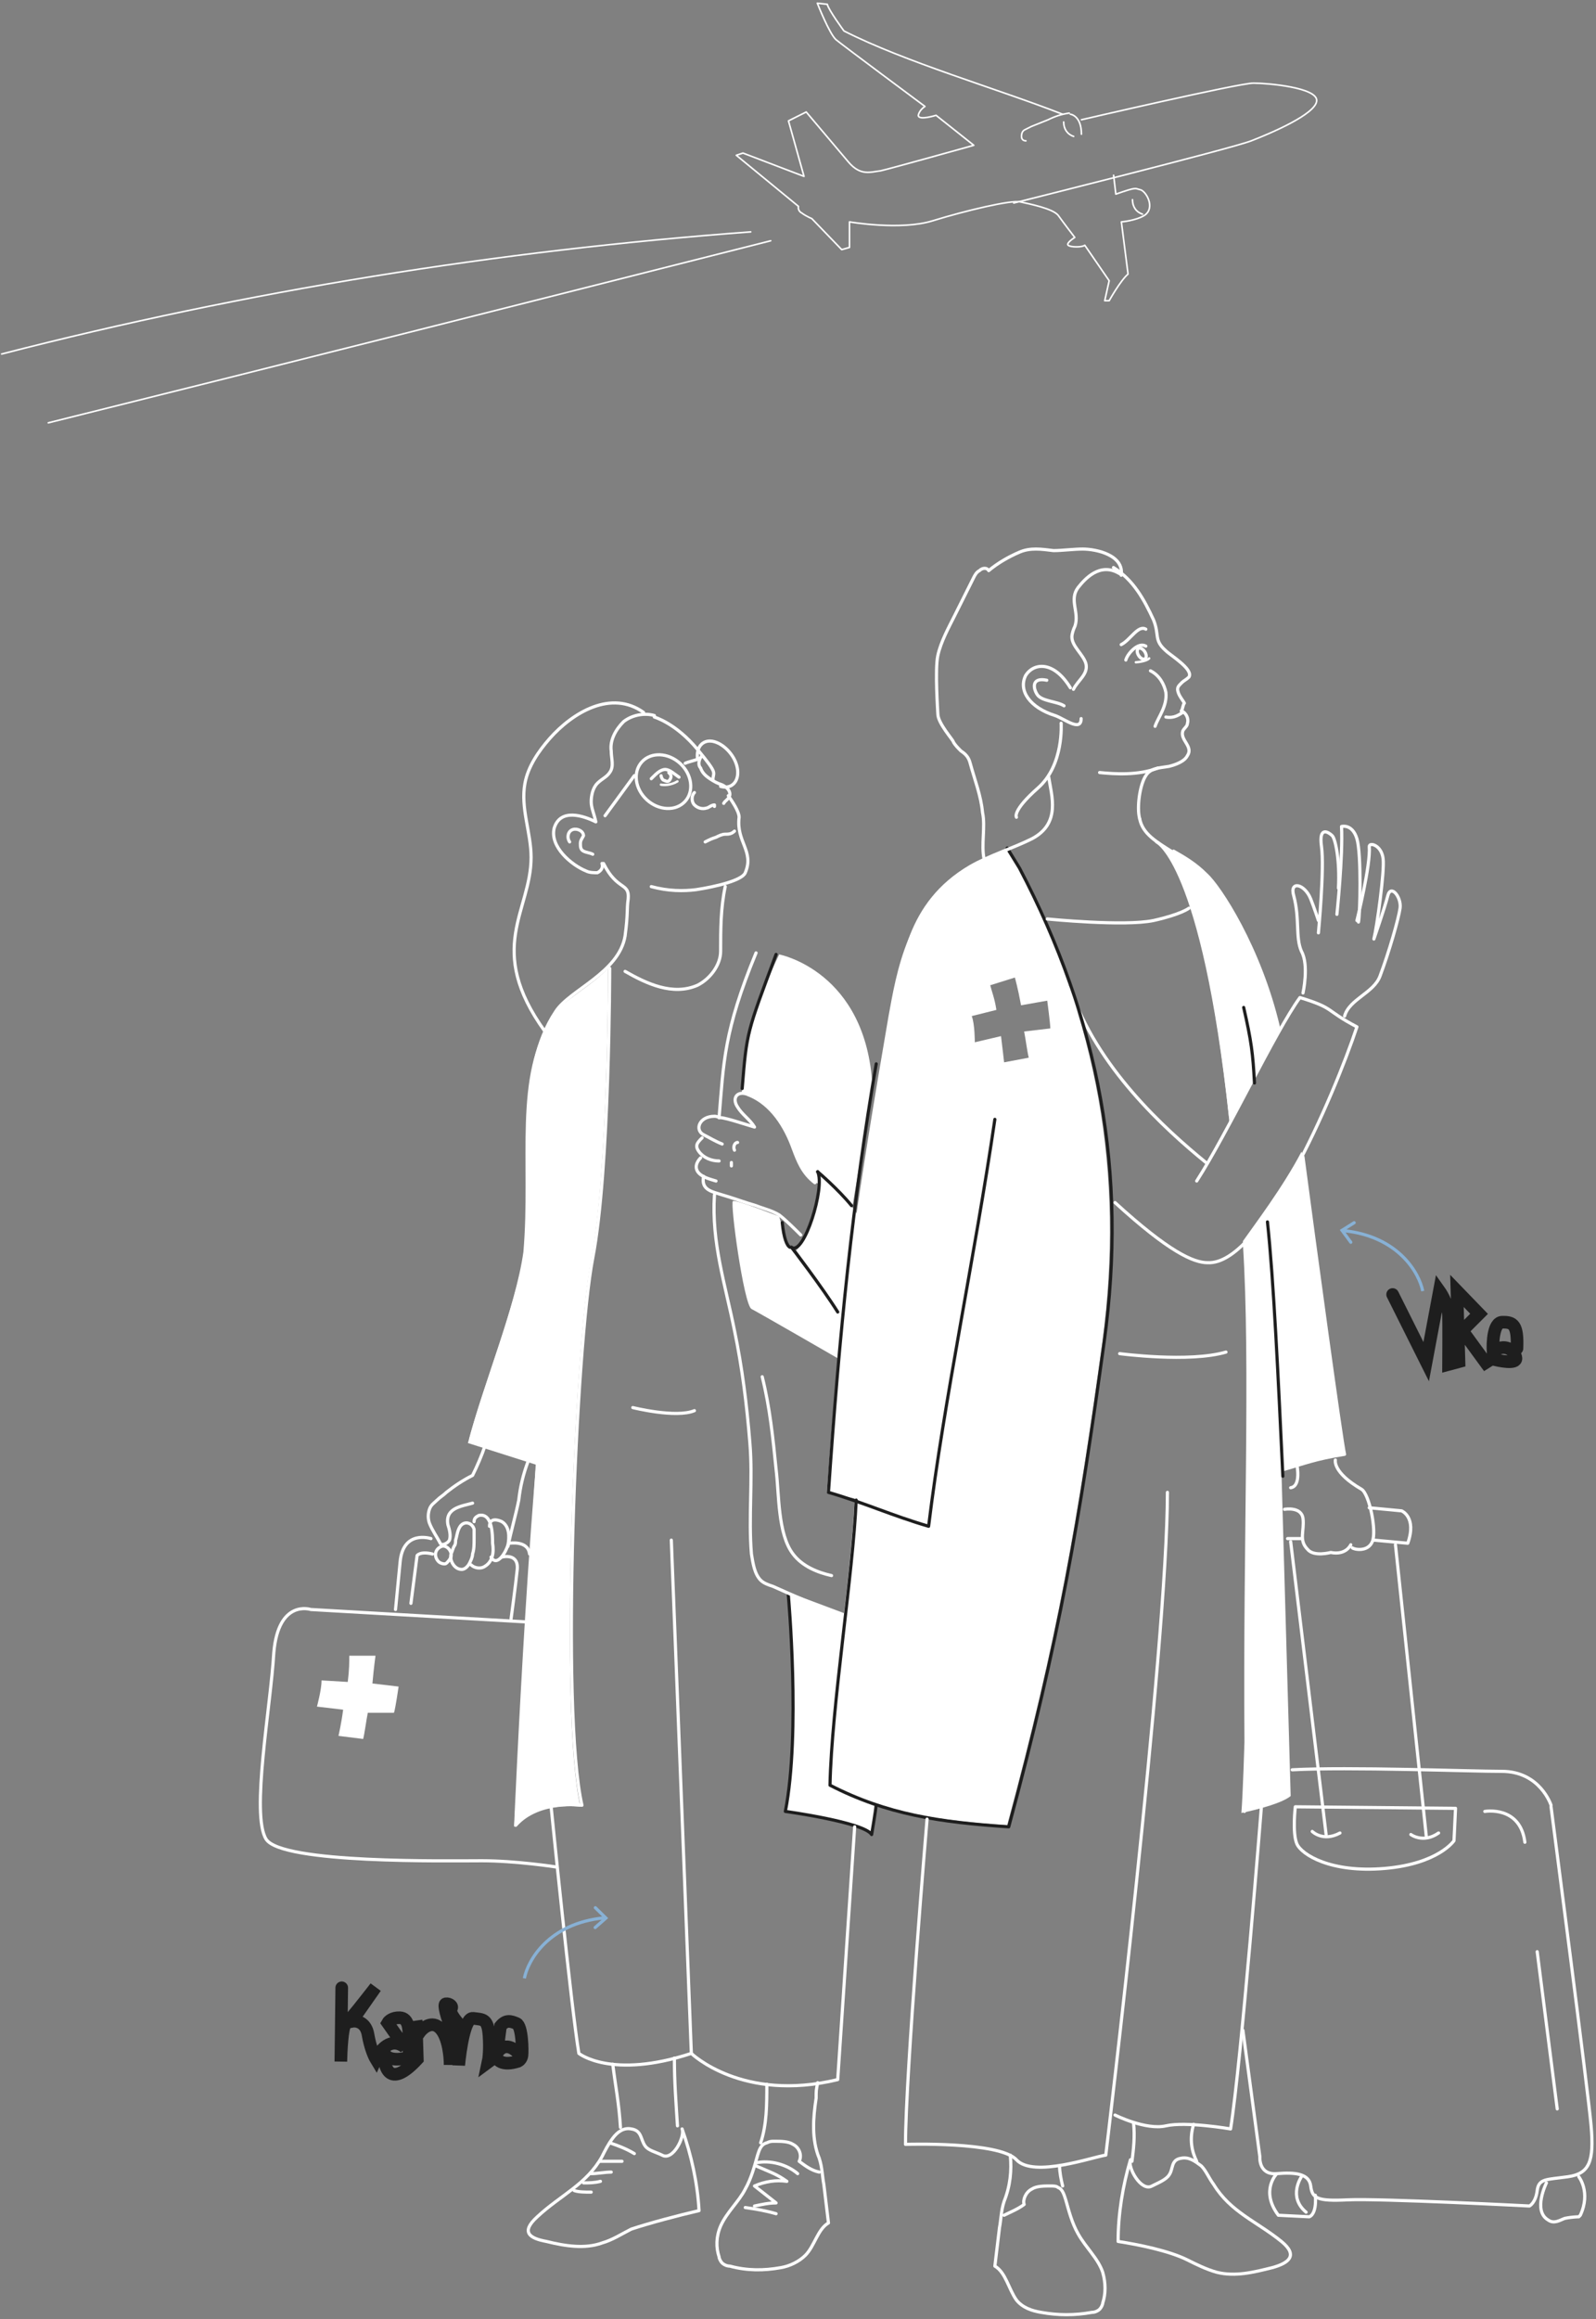 <svg width="506" height="735" viewBox="0 0 506 735" fill="none" xmlns="http://www.w3.org/2000/svg">
    <rect x="0" y="0" width="506" height="735" fill="#808080" stroke="none"/>
    <g id="[export] illustration_4">
        <g id="Vika and Karina Arrive">
            <g id="Group 381">
                <path id="Vector" d="M249.935 504.598C249.935 504.598 254.059 549.275 249.174 574.187C249.174 574.187 274.086 577.607 276.529 581.515L277.994 571.745C273.109 570.28 268.713 568.326 263.828 565.395C264.317 550.741 266.186 530.968 268.14 511.43L249.935 504.598Z" fill="white"/>
                <path id="Vector_2" d="M265.588 430.446L267.084 417L249.468 393.811L247.026 385.507C247.026 385.507 233.349 380.134 232.372 380.622C231.395 381.111 235.791 413.35 238.233 414.815C240.187 415.792 265.588 430.446 265.588 430.446Z" fill="white"/>
                <path id="Vector_3" d="M192.806 307.352C192.806 307.352 192.806 371.341 187.433 399.184C182.06 427.027 177.175 542.795 184.014 572.592C184.014 572.592 170.337 570.638 163.01 578.942L169.848 464.151L148.355 457.312C152.752 440.216 163.498 414.327 165.94 396.742C168.383 367.922 162.521 341.056 175.221 322.006C178.152 317.121 187.433 312.725 193.295 306.375L192.806 307.352Z" fill="white"/>
                <path id="Vector_4" d="M247.027 302.467C247.027 302.467 274.654 307.689 276.608 344.324L269.985 384.041L259.663 375.242C259.663 375.242 257.584 374.658 254.653 370.75C251.722 367.331 249.903 355.617 242.115 349.689C237.197 347.182 235.202 346.128 235.202 346.128C235.202 346.128 235.292 342.717 236.147 336.621C237.162 329.387 239.471 318.228 247.027 302.467Z" fill="white"/>
                <path id="Vector_5" d="M235.302 344.964C236.767 326.89 236.767 327.379 246.048 302.467" stroke="#1E1E1E" stroke-miterlimit="10" stroke-linecap="round" stroke-linejoin="round"/>
                <path id="Vector_6" d="M249.935 505.529C249.935 505.529 253.874 549.144 248.99 574.056C248.99 574.056 273.902 577.476 276.344 581.384C276.344 581.384 277.736 573.229 277.736 572.252" stroke="#1E1E1E" stroke-miterlimit="10" stroke-linecap="round" stroke-linejoin="round"/>
                <g id="Group">
                    <path id="Vector_7" d="M273.403 387.462C269.983 380.623 260.214 371.831 260.214 371.831C260.214 371.831 259.952 376.301 257.927 384.978C255.902 393.656 252.398 396.254 252.398 396.254C252.398 396.254 265.587 413.839 269.006 420.678L273.403 387.462Z" fill="white"/>
                </g>
                <g id="Group_2">
                    <path id="Vector_8" d="M426.296 460.733C425.807 456.825 416.527 392.347 413.107 366.458L412.619 364.992C406.757 376.227 397.476 388.439 394.057 393.324V394.301C396.499 432.401 394.057 488.576 394.545 552.077C394.545 552.077 394.057 568.685 393.568 574.547C393.568 574.547 405.78 572.104 409.199 569.173L406.269 466.106C413.596 463.664 417.503 462.198 426.296 460.733Z" fill="white"/>
                    <path id="Vector_9" d="M389.661 354.246L389.745 355.875L405.878 326.132L405.11 324.212C399.248 299.3 386.73 280.975 382.334 277.067C376.472 272.183 367.191 267.298 366.703 266.809C367.68 267.298 381.357 276.09 389.661 354.246Z" fill="white"/>
                </g>
                <path id="Vector_10" d="M322.738 275.113L319.319 268.763C315.411 270.717 311.015 272.182 307.595 274.136C287.568 285.859 284.149 308.817 281.706 322.006C272.914 373.296 266.075 414.816 262.167 472.944L270.96 474.898C269.983 498.344 263.144 540.353 262.656 565.265C280.729 574.546 297.337 576.988 319.319 578.453C335.438 518.86 341.788 481.248 349.604 424.585C356.442 371.83 348.138 323.471 322.738 275.113ZM326.157 335.195L318.342 336.66C318.342 336.66 317.853 332.264 317.365 328.356L309.061 330.31C309.061 330.31 309.061 324.448 308.084 322.006L315.899 320.052C315.411 316.633 314.434 314.191 313.945 312.237L321.761 309.794C321.761 309.794 322.738 313.214 323.715 318.587L332.019 317.121C332.019 317.121 332.996 324.448 332.996 325.914L324.692 326.891C325.18 329.333 325.669 333.241 326.157 335.195Z" fill="white"/>
                <path id="Vector_11" d="M226.511 378.668C225.534 393.811 229.93 407 232.861 421.654C235.303 433.377 236.769 445.101 237.746 457.312C238.723 469.036 237.257 480.759 238.234 492.482C238.723 495.413 239.211 498.832 241.165 500.786C242.142 501.763 243.607 502.252 245.073 502.74C250.446 505.183 261.681 510.067 267.054 512.021" stroke="white" stroke-miterlimit="10" stroke-linecap="round" stroke-linejoin="round"/>
                <path id="Vector_12" d="M239.698 301.979C229.44 326.891 229.44 336.66 227.975 354.245" stroke="white" stroke-miterlimit="10" stroke-linecap="round" stroke-linejoin="round"/>
                <path id="Vector_13" d="M241.653 436.308C244.096 446.078 245.073 455.847 246.05 465.616C247.026 473.432 246.538 486.132 251.423 492.482C254.354 496.39 259.238 498.344 263.635 499.321" stroke="white" stroke-miterlimit="10" stroke-linecap="round" stroke-linejoin="round"/>
                <g id="Group_3">
                    <path id="Vector_14" d="M149.82 476.363C146.401 477.34 141.027 477.828 142.004 483.202C142.493 484.667 142.981 486.621 142.493 488.086C142.004 489.063 140.05 490.04 139.562 489.063C138.585 487.109 137.12 485.155 136.143 482.713C135.654 481.248 135.654 479.782 136.143 478.317C136.631 476.851 137.608 476.363 138.585 475.386C139.562 474.409 140.539 473.921 141.516 472.944C143.958 470.99 146.889 469.036 149.82 467.571C151.285 464.64 152.751 461.22 153.728 458.29" stroke="white" stroke-miterlimit="10" stroke-linecap="round" stroke-linejoin="round"/>
                    <path id="Vector_15" d="M143.959 490.04C143.471 491.017 143.471 491.506 142.982 492.483C142.494 494.436 143.959 497.367 146.402 497.367C147.379 497.367 148.355 496.39 148.844 495.413C149.332 494.436 149.821 493.459 149.821 492.483C150.309 491.017 150.309 489.552 150.309 487.598C150.309 486.621 150.309 485.644 150.309 484.667C149.821 482.713 147.379 481.736 145.913 483.69C144.936 485.155 144.936 486.621 144.448 488.086C144.448 488.575 144.448 489.552 143.959 490.04Z" stroke="white" stroke-miterlimit="10" stroke-linecap="round" stroke-linejoin="round"/>
                    <path id="Vector_16" d="M149.331 495.901C150.308 496.878 152.261 497.367 153.727 496.39C156.169 494.924 156.658 491.994 156.169 489.063C156.169 486.62 156.169 479.293 151.773 480.27C150.796 480.759 150.308 481.247 150.308 482.224" stroke="white" stroke-miterlimit="10" stroke-linecap="round" stroke-linejoin="round"/>
                    <path id="Vector_17" d="M155.681 493.46C157.635 496.879 160.566 491.506 161.055 489.552C161.543 487.11 161.543 483.69 159.101 482.225C158.124 481.737 155.193 480.76 155.193 483.69" stroke="white" stroke-miterlimit="10" stroke-linecap="round" stroke-linejoin="round"/>
                    <path id="Vector_18" d="M161.054 490.04C162.031 485.156 163.496 480.271 164.473 475.386C164.961 470.99 165.938 467.082 167.404 463.174" stroke="white" stroke-miterlimit="10" stroke-linecap="round" stroke-linejoin="round"/>
                    <path id="Vector_19" d="M139.073 494.924C139.562 495.413 141.027 495.901 141.516 495.413C142.004 494.924 142.493 494.436 142.981 493.459C143.47 491.505 141.516 489.551 140.05 490.04C137.608 491.017 137.608 493.459 139.073 494.924Z" stroke="white" stroke-miterlimit="10" stroke-linecap="round" stroke-linejoin="round"/>
                </g>
                <path id="Vector_20" d="M355.467 182.304C356.444 175.953 347.652 174 343.255 174C340.324 174 336.905 174.488 333.974 174.488C330.067 174 326.647 173.511 323.228 174.976C319.809 176.442 316.389 178.396 313.459 180.838C312.97 179.861 311.505 179.861 310.528 180.838C309.551 181.327 309.062 182.304 308.574 183.28C306.62 187.188 304.666 191.096 302.712 195.004C300.758 198.912 298.316 203.308 297.339 207.704C296.362 212.1 297.339 225.777 297.339 226.266C297.339 229.197 302.224 234.57 302.224 235.058C302.712 236.035 303.689 237.012 304.666 237.989C306.131 238.966 307.108 239.943 307.597 241.897C309.062 247.27 311.016 252.155 311.505 257.528C312.482 261.924 311.016 267.786 311.993 272.182" stroke="white" stroke-miterlimit="10" stroke-linecap="round" stroke-linejoin="round"/>
                <path id="Vector_21" d="M361.328 259.482C360.351 256.063 361.328 248.736 363.282 245.805C364.747 243.362 367.678 243.362 370.609 242.874C372.563 242.385 375.494 241.408 376.471 239.455C378.424 236.524 374.028 234.57 375.005 231.639C375.494 230.662 376.471 230.174 376.471 229.197C376.959 227.731 375.982 225.777 374.517 225.289C375.005 224.8 375.005 223.335 375.494 222.847C375.005 221.87 374.028 220.893 373.54 219.427C373.051 217.962 373.54 217.473 374.517 216.496C375.494 215.519 375.982 215.519 376.959 214.543C378.424 212.1 371.097 207.704 369.632 206.239C365.724 202.819 367.678 201.354 365.724 196.469C362.793 190.119 359.374 183.769 353.024 179.861" stroke="white" stroke-miterlimit="10" stroke-linecap="round" stroke-linejoin="round"/>
                <path id="Vector_22" d="M355.466 204.285C358.397 202.82 360.839 197.935 363.282 199.4" stroke="white" stroke-miterlimit="10" stroke-linecap="round" stroke-linejoin="round"/>
                <path id="Vector_23" d="M339.346 217.961C333.973 209.168 327.623 210.145 325.18 214.053C322.738 218.938 326.646 224.311 334.461 226.753C337.392 227.73 342.765 232.127 342.765 227.73" stroke="white" stroke-miterlimit="10" stroke-linecap="round" stroke-linejoin="round"/>
                <path id="Vector_24" d="M331.871 215.574C327.077 214.56 327.453 218.03 328.865 220.149C330.278 222.267 335.221 222.267 337.34 223.68" stroke="white" stroke-miterlimit="10" stroke-linecap="round" stroke-linejoin="round"/>
                <path id="Vector_25" d="M364.747 212.588C367.677 214.054 369.143 216.985 369.631 219.427C370.12 223.823 367.189 227.243 366.212 230.173" stroke="white" stroke-miterlimit="10" stroke-linecap="round" stroke-linejoin="round"/>
                <path id="Vector_26" d="M356.933 209.169C357.422 207.215 360.841 203.308 363.283 204.773" stroke="white" stroke-miterlimit="10" stroke-linecap="round" stroke-linejoin="round"/>
                <path id="Vector_27" d="M369.631 227.242C372.562 227.731 374.028 226.265 375.005 225.777" stroke="white" stroke-miterlimit="10" stroke-linecap="round" stroke-linejoin="round"/>
                <path id="Vector_28" d="M354.979 181.815C348.629 177.907 343.744 183.769 341.79 186.211C338.859 190.119 342.279 194.027 340.813 198.423C340.325 199.4 339.836 200.866 339.836 201.842C339.836 204.773 343.256 207.216 344.233 210.146C345.21 213.566 341.79 215.52 340.325 218.45" stroke="white" stroke-miterlimit="10" stroke-linecap="round" stroke-linejoin="round"/>
                <path id="Vector_29" d="M363.028 208.796C363.562 208.454 363.522 207.44 362.94 206.532C362.358 205.623 361.453 205.164 360.919 205.506C360.385 205.848 360.425 206.862 361.007 207.771C361.589 208.679 362.494 209.138 363.028 208.796Z" stroke="white" stroke-miterlimit="10" stroke-linecap="round" stroke-linejoin="round"/>
                <path id="Vector_30" d="M348.628 244.828C353.513 245.316 360.84 245.805 367.19 243.362" stroke="white" stroke-miterlimit="10" stroke-linecap="round" stroke-linejoin="round"/>
                <path id="Vector_31" d="M339.348 313.214C347.652 338.126 369.144 357.665 382.333 368.411" stroke="white" stroke-miterlimit="10" stroke-linecap="round" stroke-linejoin="round"/>
                <path id="Vector_32" d="M230.906 252.155C231.883 253.62 234.326 257.04 234.326 258.994C233.349 266.809 239.21 269.74 236.28 276.579C235.303 279.021 226.999 280.975 220.649 281.952C216.741 282.44 211.856 282.44 206.483 280.975" stroke="white" stroke-miterlimit="10" stroke-linecap="round" stroke-linejoin="round"/>
                <path id="Vector_33" d="M207.46 227.243C207.46 227.243 214.299 229.197 221.138 237.501C227.976 245.805 226.022 244.339 226.022 247.27" stroke="white" stroke-miterlimit="10" stroke-linecap="round" stroke-linejoin="round"/>
                <path id="Vector_34" d="M212.044 244.863C212.533 245.351 213.021 245.84 212.533 246.817C212.044 247.794 211.555 247.794 210.578 247.306C210.09 247.306 209.601 246.329 209.601 245.84" stroke="white" stroke-miterlimit="10" stroke-linecap="round" stroke-linejoin="round"/>
                <path id="Vector_35" d="M215.275 246.292C213.81 245.315 212.345 243.85 210.879 243.85C209.414 243.85 207.948 245.315 206.971 246.292L206.483 246.781" stroke="white" stroke-miterlimit="10" stroke-linecap="round" stroke-linejoin="round"/>
                <path id="Vector_36" d="M222.604 239.454C221.627 240.431 221.139 242.385 222.116 243.362C222.604 244.828 223.581 245.804 225.046 246.781C226.512 247.758 227.489 248.247 228.954 248.735C229.931 249.224 231.396 250.201 231.396 251.666C231.396 253.132 229.931 253.62 229.443 254.597" stroke="white" stroke-miterlimit="10" stroke-linecap="round" stroke-linejoin="round"/>
                <path id="Vector_37" d="M207.459 226.754C204.04 225.777 200.132 226.754 197.69 228.708C195.247 231.15 193.293 234.57 193.782 237.989C193.782 240.431 194.759 242.874 193.293 244.828C192.316 246.293 190.851 246.781 189.386 248.247C187.92 249.712 187.432 252.155 187.432 254.108C187.432 256.062 188.409 258.016 188.897 260.459C184.989 258.505 177.662 256.062 175.708 262.413C174.243 268.274 181.082 274.136 185.966 276.09C186.943 276.578 188.409 276.578 189.386 276.578C190.363 276.09 191.34 275.113 190.851 273.647" stroke="white" stroke-miterlimit="10" stroke-linecap="round" stroke-linejoin="round"/>
                <path id="Vector_38" d="M226.509 255.573V255.085C225.532 255.085 224.555 256.062 224.067 256.062C222.601 256.55 221.136 256.062 220.159 255.085C219.182 254.108 219.182 252.154 220.159 251.177" stroke="white" stroke-miterlimit="10" stroke-linecap="round" stroke-linejoin="round"/>
                <path id="Vector_39" d="M191.342 273.647C195.738 282.44 199.646 279.509 199.157 284.882C198.669 288.301 199.157 289.278 198.18 296.605C196.226 308.329 180.595 313.702 176.199 320.54C163.499 339.591 169.36 366.457 166.918 395.277C164.476 412.862 153.729 438.751 149.333 455.847L170.826 462.686" stroke="white" stroke-miterlimit="10" stroke-linecap="round" stroke-linejoin="round"/>
                <path id="Vector_40" d="M229.931 280.974C228.465 287.813 228.465 294.652 228.465 301.49C228.465 305.886 225.046 310.283 221.138 312.237C213.323 315.656 205.019 311.748 198.18 307.84" stroke="white" stroke-miterlimit="10" stroke-linecap="round" stroke-linejoin="round"/>
                <path id="Vector_41" d="M223.579 266.808C225.533 265.831 225.533 265.831 226.998 265.343C227.975 264.854 228.952 264.366 229.929 264.366C230.906 264.366 231.883 264.366 232.86 263.389" stroke="white" stroke-miterlimit="10" stroke-linecap="round" stroke-linejoin="round"/>
                <path id="Vector_42" d="M217.195 253.976C220.11 250.793 219.409 245.406 215.628 241.945C211.848 238.484 206.421 238.258 203.506 241.442C200.591 244.625 201.293 250.012 205.073 253.473C208.853 256.934 214.28 257.16 217.195 253.976Z" stroke="white" stroke-miterlimit="10" stroke-linecap="round" stroke-linejoin="round"/>
                <path id="Vector_43" d="M221.137 240.431C220.649 236.524 223.091 234.081 226.511 235.058C229.93 236.035 233.349 239.943 233.838 243.851C234.326 247.758 231.884 250.201 228.465 249.224" stroke="white" stroke-miterlimit="10" stroke-linecap="round" stroke-linejoin="round"/>
                <path id="Vector_44" d="M180.595 266.808C179.618 265.343 180.107 263.389 181.572 262.901C183.038 262.412 184.991 263.389 184.991 264.854C184.503 265.831 184.014 266.32 184.014 267.297C184.014 268.274 184.014 269.251 184.991 269.739C185.968 270.228 186.945 270.228 187.922 270.716" stroke="white" stroke-miterlimit="10" stroke-linecap="round" stroke-linejoin="round"/>
                <path id="Vector_45" d="M217.23 241.897C218.207 241.408 220.65 240.92 221.627 240.431" stroke="white" stroke-miterlimit="10" stroke-linecap="round" stroke-linejoin="round"/>
                <path id="Vector_46" d="M204.041 225.777C193.783 218.449 181.571 225.777 174.244 234.081C170.824 237.988 167.405 242.873 166.428 248.246C164.963 256.062 168.382 263.877 168.382 271.693C168.382 288.789 153.728 300.513 172.778 326.89" stroke="white" stroke-miterlimit="10" stroke-linecap="round" stroke-linejoin="round"/>
                <path id="Vector_47" d="M233.838 362.061C232.861 362.061 232.372 363.527 232.861 364.504" stroke="white" stroke-miterlimit="10" stroke-linecap="round" stroke-linejoin="round"/>
                <path id="Vector_48" d="M231.884 368.41C231.884 368.899 231.884 369.387 231.884 369.387C231.884 369.876 231.884 368.41 231.884 368.41Z" stroke="white" stroke-miterlimit="10" stroke-linecap="round" stroke-linejoin="round"/>
                <path id="Vector_49" d="M250.445 395.277C249.468 394.788 248.491 392.346 248.003 387.461" stroke="#1E1E1E" stroke-miterlimit="10" stroke-linecap="round" stroke-linejoin="round"/>
                <path id="Vector_50" d="M378.425 673.217C376.96 678.102 377.937 682.01 379.402 684.94" stroke="white" stroke-miterlimit="10" stroke-linecap="round" stroke-linejoin="round"/>
                <path id="Vector_51" d="M359.375 672.728C359.864 677.124 359.375 681.032 358.887 684.94" stroke="white" stroke-miterlimit="10" stroke-linecap="round" stroke-linejoin="round"/>
                <path id="Vector_52" d="M354.491 710.341C354.491 701.548 355.956 692.756 358.398 684.452C357.422 686.894 361.818 694.71 365.237 692.756C367.191 691.779 369.633 690.802 370.61 689.337C372.076 687.383 371.099 684.452 374.518 683.963C376.96 683.475 378.914 684.94 380.868 686.406C382.334 687.871 383.311 690.314 384.776 692.267C390.149 701.06 398.453 703.991 406.269 710.341C411.642 714.737 408.711 717.179 403.338 718.645C397.476 720.11 391.615 721.576 385.753 720.11C382.334 719.133 379.403 717.668 376.472 716.203C370.61 713.272 360.841 711.318 354.491 710.341Z" stroke="white" stroke-miterlimit="10" stroke-linecap="round" stroke-linejoin="round"/>
                <path id="Vector_53" d="M335.928 686.406C335.928 688.359 336.416 690.802 336.905 692.756" stroke="white" stroke-miterlimit="10" stroke-linecap="round" stroke-linejoin="round"/>
                <path id="Vector_54" d="M320.298 682.986C320.787 687.871 320.298 692.756 318.344 697.64C317.367 700.571 317.367 703.502 316.879 705.945C316.391 709.852 315.902 714.249 315.414 718.156C318.833 720.11 319.81 725.483 322.252 728.903C324.206 731.345 327.137 732.322 330.068 732.81C335.441 733.787 340.814 733.787 346.187 732.81C347.164 732.81 348.141 732.322 348.63 731.833C349.118 731.345 349.607 730.368 349.607 729.88C350.584 726.949 350.584 723.529 349.607 720.11C348.141 715.714 344.233 712.295 341.791 707.898C339.837 704.479 338.86 700.571 337.883 697.152C337.395 695.687 336.906 693.733 335.441 693.244C334.952 692.756 333.975 692.756 332.999 692.756C331.045 692.756 328.602 692.756 327.137 693.733C325.183 694.71 324.206 697.152 324.695 698.617C322.741 700.083 320.298 701.06 318.344 702.037" stroke="white" stroke-miterlimit="10" stroke-linecap="round" stroke-linejoin="round"/>
                <path id="Vector_55" d="M194.271 654.166C195.248 661.982 196.225 666.378 196.713 674.193" stroke="white" stroke-miterlimit="10" stroke-linecap="round" stroke-linejoin="round"/>
                <path id="Vector_56" d="M213.81 652.212C213.81 660.028 214.298 665.89 214.787 673.705" stroke="white" stroke-miterlimit="10" stroke-linecap="round" stroke-linejoin="round"/>
                <path id="Vector_57" d="M221.626 700.571C221.138 691.778 219.184 682.986 216.253 674.682C217.23 677.124 213.322 684.94 209.903 682.986C207.949 682.009 205.507 681.52 204.53 680.055C203.064 678.101 203.553 675.17 200.133 674.682C197.691 674.193 195.737 675.659 194.272 677.613C192.806 679.567 191.829 681.52 190.852 683.474C185.968 692.267 177.664 695.686 170.337 702.525C164.963 707.409 167.894 709.363 173.267 710.34C179.129 711.806 185.479 712.783 190.852 710.829C194.272 709.852 197.203 707.898 200.133 706.432C205.995 704.479 215.276 702.036 221.626 700.571Z" stroke="white" stroke-miterlimit="10" stroke-linecap="round" stroke-linejoin="round"/>
                <path id="Vector_58" d="M182.059 694.222C183.524 694.71 185.478 694.71 187.432 694.71" stroke="white" stroke-miterlimit="10" stroke-linecap="round" stroke-linejoin="round"/>
                <path id="Vector_59" d="M184.991 691.779C186.945 691.779 188.41 691.779 190.364 691.29" stroke="white" stroke-miterlimit="10" stroke-linecap="round" stroke-linejoin="round"/>
                <path id="Vector_60" d="M187.433 688.848C189.387 688.848 191.829 688.359 193.783 688.359" stroke="white" stroke-miterlimit="10" stroke-linecap="round" stroke-linejoin="round"/>
                <path id="Vector_61" d="M190.364 684.94C192.806 684.94 194.76 684.94 197.202 684.94" stroke="white" stroke-miterlimit="10" stroke-linecap="round" stroke-linejoin="round"/>
                <path id="Vector_62" d="M193.295 679.079C196.226 680.056 198.668 681.032 201.11 682.498" stroke="white" stroke-miterlimit="10" stroke-linecap="round" stroke-linejoin="round"/>
                <path id="Vector_63" d="M243.118 660.516C243.118 666.866 243.118 673.217 241.165 679.078" stroke="white" stroke-miterlimit="10" stroke-linecap="round" stroke-linejoin="round"/>
                <path id="Vector_64" d="M259.238 660.029C258.75 662.471 258.75 662.471 258.75 664.913C257.773 671.263 257.285 678.102 259.727 683.964C260.704 686.895 260.704 689.825 261.192 692.268C261.681 696.175 262.169 700.572 262.658 704.479C259.238 706.433 258.261 711.807 255.331 714.737C253.377 716.691 250.446 718.157 247.515 718.645C242.142 719.622 236.769 719.622 231.396 718.157C230.419 718.157 229.442 717.668 228.953 717.18C228.465 716.691 227.976 715.714 227.976 715.226C226.999 712.295 226.999 708.876 228.465 705.456C230.419 701.06 234.326 697.641 236.28 693.733C238.234 690.314 239.211 686.406 240.188 682.987C240.677 681.521 241.165 679.567 243.119 679.079C244.096 678.591 244.584 678.59 245.561 678.59C247.515 678.59 249.957 678.59 251.423 679.567C253.377 680.544 254.354 682.987 253.377 684.941C255.331 686.406 257.285 687.871 259.727 688.36" stroke="white" stroke-miterlimit="10" stroke-linecap="round" stroke-linejoin="round"/>
                <path id="Vector_65" d="M239.7 685.428C244.096 684.451 249.47 685.917 252.889 688.848" stroke="white" stroke-miterlimit="10" stroke-linecap="round" stroke-linejoin="round"/>
                <path id="Vector_66" d="M236.28 699.594C239.7 700.082 242.63 700.571 246.05 701.548" stroke="white" stroke-miterlimit="10" stroke-linecap="round" stroke-linejoin="round"/>
                <path id="Vector_67" d="M239.211 699.106C241.654 698.617 243.608 698.129 246.05 698.129C243.608 696.175 241.654 694.709 239.211 692.756C242.631 691.29 246.05 690.802 249.469 691.29C246.05 688.848 244.096 688.359 239.7 686.406" stroke="white" stroke-miterlimit="10" stroke-linecap="round" stroke-linejoin="round"/>
                <path id="Vector_68" d="M336.417 229.196C336.417 229.196 337.394 242.385 329.09 249.712C320.786 257.039 322.251 258.993 322.251 258.993" stroke="white" stroke-miterlimit="10" stroke-linecap="round" stroke-linejoin="round"/>
                <path id="Vector_69" d="M271.45 475.386C270.473 498.833 263.634 540.841 263.146 565.753C281.219 575.034 297.827 577.477 319.809 578.942C335.928 519.348 342.278 481.736 350.094 425.073C357.421 371.83 348.628 323.471 323.228 275.113L319.32 268.763" stroke="#1E1E1E" stroke-miterlimit="10" stroke-linecap="round" stroke-linejoin="round"/>
                <path id="Vector_70" d="M372.074 269.74C375.493 271.693 378.912 273.647 382.332 277.067C386.728 280.974 399.428 300.513 405.29 325.425" stroke="white" stroke-miterlimit="10" stroke-linecap="round" stroke-linejoin="round"/>
                <path id="Vector_71" d="M361.329 259.482C362.306 264.367 366.702 266.809 372.075 270.228" stroke="white" stroke-miterlimit="10" stroke-linecap="round" stroke-linejoin="round"/>
                <path id="Vector_72" d="M279.753 341.056C281.218 333.729 282.195 326.89 283.661 319.563C286.103 305.886 287.568 286.347 307.596 274.624C313.457 271.204 321.273 268.762 327.135 265.831C336.416 260.947 333.407 252.317 332.43 245.967" stroke="white" stroke-miterlimit="10" stroke-linecap="round" stroke-linejoin="round"/>
                <path id="Vector_73" d="M315.412 354.733C309.062 398.207 299.293 443.635 294.408 483.69C282.685 480.271 274.381 476.363 262.657 472.943C266.077 422.631 270.473 379.645 277.8 337.148" stroke="#1E1E1E" stroke-miterlimit="10" stroke-linecap="round" stroke-linejoin="round"/>
                <path id="Vector_74" d="M366.703 266.809C366.703 266.809 381.357 273.159 390.15 354.246" stroke="white" stroke-miterlimit="10" stroke-linecap="round" stroke-linejoin="round"/>
                <path id="Vector_75" d="M332.021 291.232C332.021 291.232 356.444 293.674 365.725 291.72C374.518 289.766 376.96 287.812 376.96 287.812" stroke="white" stroke-miterlimit="10" stroke-linecap="round" stroke-linejoin="round"/>
                <path id="Vector_76" d="M293.919 576.5C293.919 576.5 287.081 657.586 287.081 679.567C287.081 679.567 316.877 678.59 322.25 684.452C327.624 690.314 346.674 683.475 350.582 682.986C350.582 682.986 370.121 521.302 370.121 472.944" stroke="white" stroke-miterlimit="10" stroke-linecap="round" stroke-linejoin="round"/>
                <path id="Vector_77" d="M399.918 572.591C399.918 572.591 393.568 653.189 390.149 674.682C390.149 674.682 375.983 672.239 369.633 673.705C363.283 675.17 353.514 670.286 353.514 670.286" stroke="white" stroke-miterlimit="10" stroke-linecap="round" stroke-linejoin="round"/>
                <path id="Vector_78" d="M124.909 542.794C125.398 541.329 126.375 534.49 126.375 534.49L118.071 533.513C118.559 528.14 119.048 524.721 119.048 524.721H110.744C110.744 526.675 110.744 529.117 110.255 533.025L101.951 532.537C101.951 535.467 100.486 540.841 100.486 540.841L108.79 541.817C108.301 545.725 107.324 550.121 107.324 550.121L115.14 551.098C115.628 549.144 116.117 545.237 116.605 542.794H124.909Z" fill="white"/>
                <path id="Vector_79" d="M461.466 573.08L460.977 583.338C460.977 583.338 456.093 590.665 438.996 592.13C421.9 593.596 412.619 587.734 411.153 584.315C409.688 580.895 410.665 572.591 410.665 572.591L461.466 573.08Z" stroke="white" stroke-miterlimit="10" stroke-linecap="round" stroke-linejoin="round"/>
                <path id="Vector_80" d="M412.619 487.598H408.223" stroke="white" stroke-miterlimit="10" stroke-linecap="round" stroke-linejoin="round"/>
                <path id="Vector_81" d="M434.111 477.828L444.369 478.805C444.369 478.805 449.253 480.759 446.323 489.063L435.576 488.086" stroke="white" stroke-miterlimit="10" stroke-linecap="round" stroke-linejoin="round"/>
                <path id="Vector_82" d="M394.055 643.42C397.474 668.82 399.428 683.474 399.428 683.474C399.428 683.474 398.939 689.336 404.801 688.847C410.663 688.359 415.059 688.847 415.547 692.755C416.036 696.663 417.501 697.64 427.271 697.151C437.529 696.663 484.91 699.105 484.91 699.105C484.91 699.105 486.864 698.128 487.353 694.221C487.841 690.313 490.284 690.801 497.122 689.824C503.961 688.847 505.426 684.94 504.449 673.705C503.472 662.47 492.237 576.499 491.749 572.591" stroke="white" stroke-miterlimit="10" stroke-linecap="round" stroke-linejoin="round"/>
                <path id="Vector_83" d="M470.747 574.057C470.747 574.057 481.981 572.103 483.447 583.827" stroke="white" stroke-miterlimit="10" stroke-linecap="round" stroke-linejoin="round"/>
                <path id="Vector_84" d="M491.75 572.103C491.75 572.103 488.331 561.357 476.119 561.357C465.861 561.357 427.76 559.891 409.687 560.868" stroke="white" stroke-miterlimit="10" stroke-linecap="round" stroke-linejoin="round"/>
                <path id="Vector_85" d="M452.186 581.872L442.417 489.551" stroke="white" stroke-miterlimit="10" stroke-linecap="round" stroke-linejoin="round"/>
                <path id="Vector_86" d="M420.434 581.384L409.199 488.575" stroke="white" stroke-miterlimit="10" stroke-linecap="round" stroke-linejoin="round"/>
                <path id="Vector_87" d="M487.354 618.509L493.704 668.333" stroke="white" stroke-miterlimit="10" stroke-linecap="round" stroke-linejoin="round"/>
                <path id="Vector_88" d="M423.365 462.685C423.365 462.685 422.388 466.593 431.669 471.966C434.111 473.432 436.553 485.155 435.088 488.574C433.622 491.994 429.226 491.017 428.738 490.528" stroke="white" stroke-miterlimit="10" stroke-linecap="round" stroke-linejoin="round"/>
                <path id="Vector_89" d="M411.153 464.151C411.153 464.151 412.618 470.989 409.199 471.478" stroke="white" stroke-miterlimit="10" stroke-linecap="round" stroke-linejoin="round"/>
                <path id="Vector_90" d="M407.245 478.316C407.245 478.316 412.618 477.339 413.106 481.247C413.595 485.155 411.641 488.085 414.572 491.016C416.526 493.459 421.899 491.993 421.899 491.993C426.783 492.97 428.249 489.551 428.249 489.551" stroke="white" stroke-miterlimit="10" stroke-linecap="round" stroke-linejoin="round"/>
                <path id="Vector_91" d="M404.803 688.848C404.803 688.848 399.43 694.221 405.292 702.036L415.061 702.525C415.061 702.525 417.504 702.036 417.015 695.686" stroke="white" stroke-miterlimit="10" stroke-linecap="round" stroke-linejoin="round"/>
                <path id="Vector_92" d="M490.285 691.779C490.285 691.779 485.888 700.571 490.773 703.502C492.727 704.967 494.681 703.502 496.146 703.013C498.589 702.525 500.542 702.525 500.542 702.525L501.031 702.036C504.45 694.709 500.542 689.825 500.542 689.825" stroke="white" stroke-miterlimit="10" stroke-linecap="round" stroke-linejoin="round"/>
                <path id="Vector_93" d="M412.617 689.825C412.617 689.825 408.221 696.175 414.083 701.06" stroke="white" stroke-miterlimit="10" stroke-linecap="round" stroke-linejoin="round"/>
                <g id="Group_4">
                    <path id="Vector_94" d="M417.994 295.629C417.994 295.629 419.948 275.114 418.971 268.275C417.994 261.436 421.413 263.879 422.39 264.856C423.367 265.833 424.832 272.671 424.344 281.464" stroke="white" stroke-miterlimit="10" stroke-linecap="round" stroke-linejoin="round"/>
                    <path id="Vector_95" d="M413.109 314.679C413.109 314.679 415.062 305.887 412.62 301.491C410.666 297.094 412.132 291.233 410.178 283.906C408.712 279.021 413.597 279.998 415.551 284.883C416.528 287.325 417.993 291.721 417.993 291.721" stroke="white" stroke-miterlimit="10" stroke-linecap="round" stroke-linejoin="round"/>
                    <path id="Vector_96" d="M423.856 289.767C423.856 289.767 425.81 271.205 425.321 261.924C425.321 261.924 428.741 260.947 430.206 265.832C431.672 270.717 431.183 290.256 430.695 292.209" stroke="white" stroke-miterlimit="10" stroke-linecap="round" stroke-linejoin="round"/>
                    <path id="Vector_97" d="M430.206 291.721C430.206 291.721 434.602 274.136 434.114 268.275C434.114 266.809 438.022 267.786 438.51 272.182C438.999 276.09 436.556 293.675 435.579 297.583C435.579 297.583 438.999 287.813 439.976 283.906C440.952 279.998 444.372 284.394 443.883 287.813C443.395 291.233 440.464 301.491 437.533 309.306C435.579 314.679 427.764 316.633 426.298 322.006" stroke="white" stroke-miterlimit="10" stroke-linecap="round" stroke-linejoin="round"/>
                </g>
                <path id="Vector_98" d="M416.036 580.407C416.036 580.407 419.455 583.827 424.829 580.896" stroke="white" stroke-miterlimit="10" stroke-linecap="round" stroke-linejoin="round"/>
                <path id="Vector_99" d="M447.3 581.384C447.3 581.384 451.208 584.314 456.093 580.895" stroke="white" stroke-miterlimit="10" stroke-linecap="round" stroke-linejoin="round"/>
                <path id="Vector_100" d="M193.295 306.863C193.295 306.863 193.295 370.853 187.922 398.696C182.548 426.539 177.664 542.306 184.502 572.103C184.502 572.103 170.825 570.149 163.498 578.453C163.498 578.453 168.871 452.916 175.71 420.189" stroke="white" stroke-miterlimit="10" stroke-linecap="round" stroke-linejoin="round"/>
                <path id="Vector_101" d="M259.239 371.341C259.239 371.341 265.589 376.715 269.985 382.088" stroke="#1E1E1E" stroke-miterlimit="10" stroke-linecap="round" stroke-linejoin="round"/>
                <path id="Vector_102" d="M250.934 395.276C250.934 395.276 260.704 407.976 265.588 415.792" stroke="#1E1E1E" stroke-miterlimit="10" stroke-linecap="round" stroke-linejoin="round"/>
                <path id="Vector_103" d="M174.732 572.591C174.732 572.591 181.083 636.093 183.525 650.747C183.525 650.747 193.783 659.051 219.183 650.747C219.183 650.747 235.303 666.378 265.588 659.051L270.961 578.941" stroke="white" stroke-miterlimit="10" stroke-linecap="round" stroke-linejoin="round"/>
                <path id="Vector_104" d="M200.622 446.078C200.622 446.078 214.299 449.497 220.161 447.055" stroke="white" stroke-miterlimit="10" stroke-linecap="round" stroke-linejoin="round"/>
                <path id="Vector_105" d="M219.185 650.747L212.834 488.086" stroke="white" stroke-miterlimit="10" stroke-linecap="round" stroke-linejoin="round"/>
                <path id="Vector_106" d="M191.829 258.505L201.11 245.805" stroke="white" stroke-miterlimit="10" stroke-linecap="round" stroke-linejoin="round"/>
                <path id="Vector_107" d="M354.978 428.981C354.978 428.981 376.959 431.912 388.682 428.492" stroke="white" stroke-miterlimit="10" stroke-linecap="round" stroke-linejoin="round"/>
                <path id="Vector_108" d="M136.631 487.598C136.631 487.598 127.838 484.667 126.861 494.925C125.884 505.183 125.396 510.067 125.396 510.067" stroke="white" stroke-miterlimit="10" stroke-linecap="round" stroke-linejoin="round"/>
                <path id="Vector_109" d="M130.28 508.113L132.234 492.971C132.234 492.971 133.211 491.505 137.119 492.482" stroke="white" stroke-miterlimit="10" stroke-linecap="round" stroke-linejoin="round"/>
                <path id="Vector_110" d="M159.103 493.459C159.103 493.459 164.476 491.994 163.987 497.367C163.499 502.252 162.033 512.998 162.033 512.998" stroke="white" stroke-miterlimit="10" stroke-linecap="round" stroke-linejoin="round"/>
                <path id="Vector_111" d="M161.545 489.063C161.545 489.063 167.407 488.086 167.895 492.482" stroke="white" stroke-miterlimit="10" stroke-linecap="round" stroke-linejoin="round"/>
                <path id="Vector_112" d="M166.428 513.975L98.53 510.067C98.53 510.067 88.272 506.648 86.807 523.744C85.83 540.841 79.48 575.034 84.365 582.849C89.249 590.665 142.004 589.688 152.751 589.688C163.497 589.688 176.197 591.642 176.197 591.642" stroke="white" stroke-miterlimit="10" stroke-linecap="round" stroke-linejoin="round"/>
                <path id="Vector_113" d="M413.087 366.609C416.507 392.498 425.299 456.976 426.276 460.884C416.995 462.35 413.576 463.815 406.737 465.769" stroke="white" stroke-miterlimit="10" stroke-linecap="round" stroke-linejoin="round"/>
                <path id="Vector_114" d="M379.403 374.272C389.172 359.129 404.315 326.89 412.13 316.144C423.365 319.563 419.946 320.052 430.204 325.425C422.877 347.406 399.918 401.138 382.822 400.161C378.426 400.161 370.61 396.742 353.514 381.111" stroke="white" stroke-miterlimit="10" stroke-linecap="round" stroke-linejoin="round"/>
                <path id="Vector_115" d="M406.721 467.831C405.256 436.569 403.79 405.307 401.836 387.233" stroke="#1E1E1E" stroke-miterlimit="10" stroke-linecap="round" stroke-linejoin="round"/>
                <path id="Vector_116" d="M395.033 393.812C397.475 431.912 395.033 488.086 395.521 551.588C395.521 551.588 395.033 568.196 394.544 574.057" stroke="white" stroke-miterlimit="10" stroke-linecap="round" stroke-linejoin="round"/>
                <g id="Group_5">
                    <path id="Vector_117" d="M237.257 346.918C233.838 345.453 231.884 347.895 233.838 350.826C235.303 353.268 237.745 354.734 239.211 357.176C232.861 355.222 231.395 354.734 228.953 354.245C227.976 354.245 227.487 353.757 226.51 353.757C221.626 353.757 220.16 358.153 223.091 359.618C225.045 360.595 226.51 361.572 228.953 362.549" stroke="white" stroke-miterlimit="10" stroke-linecap="round" stroke-linejoin="round"/>
                    <path id="Vector_118" d="M258.362 374.81C254.454 371.879 252.989 367.971 251.524 364.063C249.081 357.225 244.685 349.898 237.358 346.967" stroke="white" stroke-miterlimit="10" stroke-linecap="round" stroke-linejoin="round"/>
                    <path id="Vector_119" d="M222.603 360.595C221.137 362.061 220.16 363.038 221.626 364.991C223.091 366.945 225.534 367.922 227.976 367.922" stroke="white" stroke-miterlimit="10" stroke-linecap="round" stroke-linejoin="round"/>
                    <path id="Vector_120" d="M222.115 366.946C220.649 368.411 220.161 370.365 221.626 371.83C223.091 373.296 225.534 373.784 226.999 374.273" stroke="white" stroke-miterlimit="10" stroke-linecap="round" stroke-linejoin="round"/>
                    <path id="Vector_121" d="M223.09 372.807C222.113 377.203 226.021 377.692 228.952 378.669C232.371 379.646 236.279 381.111 239.698 382.088C242.14 383.065 244.583 383.553 247.025 385.019C248.979 386.484 252.398 389.904 253.864 391.369" stroke="white" stroke-miterlimit="10" stroke-linecap="round" stroke-linejoin="round"/>
                </g>
                <path id="Vector_122" d="M259.238 371.341C261.68 376.226 254.842 398.207 250.934 395.276" stroke="#1E1E1E" stroke-miterlimit="10" stroke-linecap="round" stroke-linejoin="round"/>
                <path id="Vector_123" d="M397.72 343.208C397.231 333.927 396.743 330.019 394.3 319.273" stroke="#1E1E1E" stroke-miterlimit="10" stroke-linecap="round" stroke-linejoin="round"/>
                <path id="Vector 67" d="M360.107 209.885C361.185 209.826 363.542 209.496 364.342 208.649" stroke="white" stroke-width="0.75" stroke-linecap="round"/>
                <path id="Vector 68" d="M209.538 248.665C210.398 248.858 212.65 248.922 214.776 247.626" stroke="white" stroke-width="0.75" stroke-linecap="round"/>
            </g>
            <g id="Group_6">
                <path id="Vector_124" d="M321.397 64.34C321.397 64.34 390.355 47.1 396.687 44.638C403.02 42.175 417.093 36.194 417.445 31.972C417.797 27.75 401.965 26.343 397.391 26.343C392.817 26.343 342.859 37.953 342.859 37.953" stroke="white" stroke-width="0.5" stroke-miterlimit="10" stroke-linecap="round" stroke-linejoin="round"/>
                <path id="Vector_125" d="M336.878 36.194C316.12 28.102 286.919 19.658 267.569 9.807C267.569 9.807 262.643 3.122 262.291 1.363L259.125 1.011C259.125 1.011 262.995 10.863 265.106 12.622C267.217 14.381 293.252 33.731 293.252 33.731C293.252 33.731 291.493 34.786 291.141 36.545C291.141 38.305 296.77 36.545 296.77 36.545L308.732 46.045C308.732 46.045 282.345 53.433 279.179 54.137C276.012 54.488 272.846 55.896 268.976 51.322C265.106 46.748 255.607 35.49 255.607 35.49L249.978 38.305L254.903 55.896L235.553 48.508L233.442 49.211L253.144 65.395C253.144 65.395 252.792 66.802 254.199 67.506C255.607 68.561 257.366 69.265 257.366 69.265L266.865 79.116L269.328 78.412V70.32C269.328 70.32 285.512 73.135 295.714 69.969C305.917 66.802 320.694 63.284 323.508 63.988C326.675 64.691 333.711 66.099 335.47 68.21C337.229 70.672 340.748 75.246 340.748 75.246C340.748 75.246 337.933 77.005 338.637 77.709C339.34 78.412 343.21 78.412 343.914 77.709L351.654 88.967L350.247 95.3H351.654C351.654 95.3 355.172 88.967 357.635 86.856L355.524 70.32C355.524 70.32 360.098 69.969 362.912 68.21C366.431 65.747 363.264 60.469 361.505 60.118C359.746 59.766 360.801 59.062 353.765 61.525L353.061 55.544" stroke="white" stroke-width="0.5" stroke-miterlimit="10" stroke-linecap="round" stroke-linejoin="round"/>
                <path id="Vector_126" d="M339.338 36.194C339.338 36.194 342.857 36.546 342.857 42.527" stroke="white" stroke-width="0.5" stroke-miterlimit="10" stroke-linecap="round" stroke-linejoin="round"/>
                <path id="Vector_127" d="M359.042 63.284C359.042 65.395 360.097 67.154 362.208 67.857" stroke="white" stroke-width="0.5" stroke-miterlimit="10" stroke-linecap="round" stroke-linejoin="round"/>
                <path id="Vector_128" d="M337.229 38.657C337.229 40.767 338.285 42.526 340.396 43.23" stroke="white" stroke-width="0.5" stroke-miterlimit="10" stroke-linecap="round" stroke-linejoin="round"/>
                <path id="Vector_129" d="M338.988 35.842C336.525 36.194 334.414 36.897 332.303 37.953C330.544 38.656 328.785 39.36 327.026 40.064C326.322 40.416 325.618 40.767 324.915 41.119C324.211 41.471 323.859 42.175 323.859 43.23C323.859 44.285 324.563 44.637 325.267 44.637" stroke="white" stroke-width="0.5" stroke-miterlimit="10" stroke-linecap="round" stroke-linejoin="round"/>
                <path id="Vector_130" d="M244.348 76.301C168.003 95.651 91.657 115.002 15.312 134" stroke="white" stroke-width="0.5" stroke-miterlimit="10" stroke-linecap="round" stroke-linejoin="round"/>
                <path id="Vector_131" d="M238.015 73.487C157.8 79.468 78.288 92.134 0.535 112.188" stroke="white" stroke-width="0.5" stroke-miterlimit="10" stroke-linecap="round" stroke-linejoin="round"/>
            </g>
        </g>
        <g id="Comment Vika">
            <path id="Vika" d="M441.273 411.149L442.24 410.242L451.698 428.273L455.73 409.799L456.73 409.831L452.632 431.304L451.857 432.061L441.273 411.149ZM458.687 419.961C458.937 419.969 459.145 419.965 459.312 419.95C459.5 419.935 459.653 420.044 459.771 420.277C459.803 421.216 459.845 422.176 459.897 423.158C459.95 424.118 460.002 425.089 460.054 426.07C460.106 427.052 460.126 428.043 460.115 429.043C460.125 430.023 460.105 430.981 460.054 431.917C460.05 432.042 460.016 432.114 459.953 432.133C459.889 432.172 459.795 432.18 459.671 432.155C459.567 432.152 459.432 432.137 459.266 432.111C459.12 432.106 458.953 432.122 458.764 432.157L458.687 419.961ZM457.055 414.312C457.059 414.166 457.075 414.01 457.101 413.845C457.128 413.658 457.175 413.493 457.242 413.349C457.33 413.206 457.428 413.084 457.535 412.983C457.663 412.883 457.811 412.836 457.977 412.841C458.227 412.849 458.477 412.867 458.726 412.896C458.975 412.925 459.213 412.985 459.439 413.075C459.666 413.145 459.85 413.266 459.991 413.437C460.132 413.587 460.197 413.808 460.188 414.1C460.172 414.6 459.97 415.041 459.583 415.425C459.196 415.788 458.732 415.96 458.19 415.943C457.774 415.93 457.477 415.764 457.3 415.446C457.123 415.106 457.041 414.729 457.055 414.312ZM458.861 414.526C458.799 414.524 458.766 414.575 458.763 414.679C458.759 414.784 458.789 414.837 458.851 414.839C458.935 414.841 458.978 414.791 458.981 414.686C458.985 414.582 458.945 414.529 458.861 414.526ZM462.01 431.355C462.004 430.917 461.973 430.249 461.918 429.351C461.885 428.432 461.845 427.41 461.798 426.283C461.751 425.135 461.707 423.924 461.664 422.652C461.622 421.379 461.577 420.179 461.53 419.052C461.504 417.904 461.474 416.882 461.441 415.985C461.408 415.067 461.388 414.388 461.381 413.951C461.366 413.762 461.356 413.439 461.35 412.98C461.365 412.501 461.371 412.001 461.367 411.48C461.363 410.938 461.358 410.438 461.352 409.979C461.368 409.5 461.378 409.167 461.384 408.979C461.676 408.989 461.934 409.059 462.159 409.192C462.385 409.303 462.566 409.497 462.703 409.772C462.731 410.211 462.752 410.837 462.768 411.65C462.805 412.443 462.838 413.361 462.867 414.405C462.896 415.448 462.923 416.564 462.947 417.753C462.992 418.942 463.028 420.121 463.053 421.289C463.118 421.187 463.184 421.095 463.249 421.014C463.314 420.933 463.358 420.882 463.379 420.862C463.616 420.619 463.896 420.336 464.219 420.013C464.542 419.69 464.876 419.357 465.221 419.014C465.586 418.671 465.94 418.338 466.284 418.016C466.65 417.673 466.972 417.371 467.251 417.109C467.552 416.827 467.799 416.605 467.992 416.445C468.185 416.284 468.302 416.205 468.343 416.206L469.511 416.837C469.147 417.138 468.73 417.49 468.258 417.892C467.787 418.293 467.325 418.727 466.872 419.192C466.42 419.636 465.977 420.111 465.544 420.619C465.132 421.106 464.794 421.595 464.528 422.087C464.527 422.108 464.515 422.159 464.492 422.242C464.49 422.304 464.488 422.356 464.487 422.398C464.486 422.419 464.484 422.471 464.481 422.554C464.5 422.617 464.509 422.659 464.509 422.68L471.454 431.313C471.453 431.334 471.452 431.376 471.45 431.438C471.469 431.501 471.478 431.554 471.476 431.595C471.463 431.991 471.246 432.286 470.822 432.481L463.303 423.236C463.283 423.214 463.252 423.182 463.212 423.139C463.193 423.076 463.164 423.012 463.124 422.948L463.273 429.019C463.27 429.123 463.264 429.321 463.254 429.612C463.266 429.904 463.266 430.228 463.254 430.582C463.265 430.915 463.265 431.238 463.255 431.551C463.266 431.843 463.27 432.041 463.267 432.145C462.996 432.137 462.748 432.077 462.522 431.965C462.297 431.833 462.127 431.629 462.01 431.355ZM472.502 429.846C472.54 428.659 472.89 427.805 473.553 427.285C474.237 426.765 475.11 426.522 476.172 426.556C476.588 426.569 476.973 426.592 477.326 426.624C477.7 426.657 478.053 426.72 478.383 426.814C478.714 426.908 479.032 427.044 479.339 427.22C479.667 427.397 480.003 427.648 480.347 427.972C480.349 427.909 480.353 427.784 480.359 427.597C480.387 427.389 480.404 427.171 480.411 426.942C480.419 426.713 480.425 426.505 480.431 426.317C480.438 426.109 480.443 425.963 480.445 425.88C480.437 425.504 480.442 425.025 480.46 424.442C480.48 423.838 480.447 423.222 480.363 422.594C480.3 421.967 480.132 421.368 479.858 420.796C479.606 420.225 479.172 419.784 478.556 419.472C478.119 419.458 477.711 419.518 477.331 419.652C476.952 419.786 476.572 419.93 476.192 420.084C475.812 420.239 475.432 420.383 475.052 420.517C474.674 420.63 474.265 420.679 473.828 420.665C473.845 420.145 474.015 419.723 474.338 419.4C474.682 419.056 475.087 418.798 475.551 418.626C476.015 418.453 476.498 418.343 477 418.297C477.501 418.25 477.94 418.233 478.314 418.245C478.687 418.32 479.028 418.404 479.338 418.497C479.669 418.591 479.965 418.767 480.228 419.026C480.511 419.285 480.759 419.678 480.972 420.206C481.205 420.714 481.391 421.429 481.528 422.35C481.686 423.272 481.805 424.444 481.884 425.863C481.985 427.263 482.045 428.985 482.062 431.028C482.095 431.3 481.994 431.537 481.758 431.737C481.544 431.918 481.247 432.075 480.868 432.209C480.489 432.322 480.058 432.423 479.576 432.512C479.115 432.58 478.645 432.628 478.164 432.654C477.684 432.68 477.225 432.697 476.787 432.704C476.349 432.71 475.984 432.709 475.693 432.7C475.318 432.688 474.935 432.613 474.543 432.475C474.172 432.338 473.824 432.15 473.498 431.91C473.194 431.651 472.943 431.351 472.746 431.011C472.57 430.651 472.488 430.263 472.502 429.846ZM476.632 427.79C475.582 428.048 474.842 428.379 474.412 428.782C473.983 429.164 473.783 429.543 473.812 429.919C473.863 430.296 474.102 430.648 474.529 430.974C474.957 431.28 475.481 431.495 476.103 431.619C476.725 431.722 477.403 431.692 478.138 431.528C478.874 431.343 479.584 430.969 480.269 430.408C480.038 429.796 479.803 429.33 479.563 429.009C479.324 428.668 479.061 428.41 478.775 428.234C478.489 428.058 478.17 427.943 477.817 427.89C477.464 427.837 477.069 427.804 476.632 427.79Z" fill="#88B1D5"/>
            <path id="draw:reverse/mask" d="M441.522 410.238L452.162 431.518L456.354 409.109C457.294 410.426 459.191 413.849 459.255 417.008C459.32 420.168 459.282 428.589 459.255 432.404L462.56 431.518L461.915 409.109L468.928 416.363L463.608 421.683L471.024 431.84L472.959 430.631C475.565 431.356 480.745 432.34 480.616 430.47C480.455 428.132 476.908 425.23 473.362 428.535C473.174 425.391 473.491 419.088 476.263 419.023C479.73 418.943 481.261 419.749 480.939 427.326" stroke="#1E1E1E" stroke-width="4" stroke-linecap="round"/>
            <g id="draw/arrow">
                <path id="Vector 41" d="M451.064 409.153C449.968 403.498 443.396 391.751 425.868 390" stroke="#88B1D5"/>
                <path id="Vector 303" d="M429.327 387.491L425.48 389.907L428.264 393.683" stroke="#88B1D5" stroke-linecap="round"/>
            </g>
        </g>
        <g id="Comment Karina">
            <path id="Karina" d="M107.681 634.44C107.686 634.274 107.695 633.982 107.709 633.566C107.723 633.129 107.737 632.671 107.753 632.192C107.768 631.713 107.783 631.265 107.796 630.849C107.831 630.412 107.851 630.11 107.856 629.944L108.7 629.971C108.7 629.971 108.703 630.19 108.71 630.628C108.717 631.045 108.72 631.618 108.717 632.348C108.736 633.057 108.751 633.902 108.761 634.882C108.772 635.841 108.78 636.873 108.786 637.978C108.814 639.062 108.83 640.189 108.834 641.356C108.86 642.503 108.876 643.629 108.882 644.734C108.91 645.819 108.929 646.851 108.939 647.831C108.949 648.811 108.963 649.666 108.982 650.397C108.981 650.417 108.979 650.49 108.975 650.615C108.971 650.719 108.957 650.854 108.93 651.02C108.926 651.166 108.911 651.301 108.886 651.425C108.882 651.55 108.879 651.644 108.877 651.706C108.871 651.894 108.856 652.05 108.831 652.174C108.827 652.278 108.783 652.37 108.697 652.451C108.632 652.532 108.504 652.601 108.315 652.658C108.147 652.694 107.917 652.728 107.624 652.761C107.612 652.489 107.598 651.947 107.582 651.133C107.567 650.299 107.547 649.319 107.52 648.192C107.515 647.067 107.512 645.847 107.513 644.534C107.513 643.221 107.513 641.939 107.511 640.688C107.531 639.438 107.548 638.261 107.562 637.157C107.577 636.053 107.616 635.147 107.681 634.44ZM115.788 643.893C115.217 642.853 114.614 642.135 113.981 641.74C113.348 641.323 112.729 641.116 112.125 641.118C111.541 641.12 110.994 641.279 110.484 641.596C109.973 641.914 109.556 642.255 109.231 642.619L109.274 641.308L118.043 630.145L119.229 630.183L112.33 639.592C112.681 639.687 113.103 639.877 113.594 640.164C114.085 640.43 114.565 640.737 115.034 641.086C115.502 641.434 115.917 641.812 116.279 642.22C116.663 642.607 116.911 642.98 117.025 643.338L119.729 652.586C119.605 652.582 119.479 652.599 119.353 652.636C119.247 652.675 119.131 652.712 119.005 652.75C118.9 652.768 118.796 652.764 118.693 652.74C118.61 652.717 118.55 652.652 118.511 652.547L115.788 643.893ZM121.082 650.378C121.12 649.191 121.471 648.337 122.134 647.817C122.817 647.297 123.69 647.054 124.752 647.088C125.169 647.101 125.554 647.124 125.907 647.156C126.281 647.189 126.633 647.252 126.964 647.346C127.294 647.44 127.613 647.575 127.92 647.752C128.248 647.929 128.584 648.18 128.928 648.503C128.93 648.441 128.934 648.316 128.94 648.129C128.967 647.921 128.985 647.703 128.992 647.474C128.999 647.245 129.006 647.036 129.012 646.849C129.019 646.641 129.023 646.495 129.026 646.412C129.017 646.036 129.022 645.557 129.041 644.974C129.06 644.37 129.028 643.754 128.944 643.126C128.881 642.499 128.712 641.899 128.439 641.328C128.186 640.757 127.752 640.316 127.137 640.004C126.7 639.99 126.291 640.05 125.912 640.184C125.532 640.317 125.153 640.462 124.772 640.616C124.392 640.771 124.012 640.915 123.633 641.049C123.254 641.162 122.846 641.211 122.409 641.197C122.426 640.676 122.595 640.255 122.918 639.931C123.263 639.588 123.667 639.33 124.131 639.157C124.596 638.985 125.078 638.875 125.58 638.829C126.082 638.782 126.52 638.765 126.895 638.777C127.268 638.851 127.609 638.935 127.919 639.029C128.249 639.123 128.546 639.299 128.809 639.557C129.092 639.817 129.34 640.21 129.552 640.738C129.786 641.246 129.972 641.961 130.109 642.882C130.267 643.804 130.385 644.975 130.465 646.395C130.566 647.795 130.625 649.517 130.643 651.56C130.676 651.832 130.575 652.068 130.339 652.269C130.125 652.45 129.828 652.607 129.448 652.741C129.069 652.854 128.639 652.955 128.157 653.043C127.696 653.112 127.225 653.16 126.745 653.186C126.265 653.212 125.806 653.229 125.368 653.235C124.93 653.242 124.565 653.241 124.274 653.232C123.899 653.22 123.516 653.145 123.124 653.007C122.753 652.87 122.405 652.682 122.079 652.442C121.775 652.182 121.524 651.882 121.326 651.543C121.15 651.183 121.069 650.794 121.082 650.378ZM125.213 648.322C124.162 648.58 123.422 648.911 122.992 649.314C122.563 649.696 122.363 650.075 122.393 650.451C122.444 650.828 122.682 651.18 123.11 651.506C123.538 651.812 124.062 652.026 124.683 652.15C125.305 652.254 125.984 652.223 126.719 652.059C127.454 651.875 128.164 651.501 128.849 650.94C128.619 650.328 128.384 649.862 128.144 649.541C127.905 649.2 127.642 648.942 127.356 648.766C127.07 648.59 126.75 648.475 126.398 648.422C126.045 648.369 125.65 648.336 125.213 648.322ZM131.507 641.207C131.76 641.111 131.979 641.097 132.165 641.166C132.35 641.234 132.503 641.354 132.622 641.524C132.742 641.695 132.829 641.896 132.884 642.127C132.94 642.337 132.986 642.547 133.021 642.757C133.306 642.307 133.703 641.955 134.211 641.7C134.741 641.426 135.299 641.256 135.885 641.191C136.471 641.106 137.055 641.104 137.636 641.185C138.218 641.245 138.703 641.386 139.092 641.607C139.502 641.807 139.785 642.087 139.94 642.447C140.096 642.785 140.042 643.18 139.777 643.63C139.246 643.3 138.681 643.032 138.083 642.825C137.506 642.619 136.936 642.538 136.372 642.583C135.807 642.627 135.28 642.829 134.789 643.188C134.299 643.527 133.885 644.087 133.547 644.868C133.209 645.649 132.977 646.695 132.852 648.004C132.748 649.293 132.79 650.91 132.978 652.854L131.791 652.816C131.791 652.816 131.775 652.649 131.744 652.314C131.735 651.96 131.718 651.501 131.695 650.937C131.692 650.374 131.67 649.748 131.63 649.059C131.61 648.37 131.591 647.672 131.572 646.962C131.553 646.253 131.533 645.575 131.513 644.928C131.513 644.261 131.5 643.687 131.474 643.207C131.476 643.145 131.47 643.019 131.455 642.831C131.461 642.644 131.467 642.446 131.474 642.238C131.481 642.009 131.488 641.801 131.494 641.613C131.5 641.426 131.504 641.291 131.507 641.207ZM142.249 641.614C142.499 641.622 142.708 641.618 142.875 641.603C143.063 641.588 143.216 641.697 143.334 641.93C143.366 642.869 143.408 643.829 143.46 644.811C143.512 645.771 143.565 646.742 143.617 647.724C143.668 648.705 143.689 649.696 143.677 650.696C143.688 651.676 143.667 652.634 143.616 653.57C143.612 653.695 143.579 653.767 143.516 653.786C143.452 653.826 143.358 653.833 143.234 653.808C143.129 653.805 142.994 653.79 142.829 653.764C142.683 653.759 142.516 653.775 142.327 653.81L142.249 641.614ZM140.617 635.965C140.622 635.819 140.637 635.664 140.664 635.498C140.691 635.311 140.737 635.146 140.805 635.002C140.893 634.859 140.99 634.737 141.098 634.636C141.226 634.536 141.373 634.489 141.54 634.494C141.79 634.502 142.039 634.52 142.289 634.549C142.538 634.578 142.776 634.638 143.002 634.728C143.229 634.798 143.413 634.919 143.553 635.09C143.694 635.24 143.76 635.461 143.751 635.753C143.735 636.253 143.533 636.694 143.145 637.078C142.759 637.441 142.295 637.613 141.753 637.596C141.337 637.583 141.04 637.417 140.862 637.099C140.686 636.759 140.604 636.382 140.617 635.965ZM142.424 636.179C142.361 636.177 142.329 636.228 142.325 636.333C142.322 636.437 142.351 636.49 142.414 636.492C142.497 636.494 142.541 636.444 142.544 636.34C142.547 636.235 142.507 636.182 142.424 636.179ZM144.864 653.673C144.833 653.338 144.807 652.858 144.785 652.232C144.785 651.586 144.777 650.866 144.76 650.074C144.766 649.261 144.772 648.417 144.779 647.542C144.786 646.667 144.792 645.833 144.797 645.041C144.802 644.249 144.793 643.54 144.772 642.914C144.771 642.268 144.745 641.777 144.694 641.442C144.694 641.421 144.686 641.369 144.667 641.285C144.67 641.202 144.663 641.108 144.645 641.003C144.649 640.899 144.651 640.816 144.653 640.753C144.656 640.67 144.658 640.607 144.659 640.566C144.98 640.326 145.243 640.251 145.448 640.341C145.675 640.432 145.856 640.625 145.992 640.921C146.129 641.197 146.222 641.543 146.272 641.962C146.321 642.38 146.349 642.798 146.356 643.215C146.385 643.633 146.393 644.019 146.382 644.373C146.371 644.706 146.363 644.946 146.359 645.091C146.412 644.739 146.488 644.324 146.586 643.848C146.685 643.372 146.826 642.886 147.008 642.392C147.191 641.898 147.404 641.415 147.649 640.943C147.915 640.451 148.231 640.024 148.597 639.66C148.963 639.297 149.368 639.018 149.812 638.824C150.276 638.63 150.8 638.564 151.381 638.624C152.296 638.695 153.038 638.969 153.606 639.446C154.195 639.923 154.644 640.552 154.952 641.333C155.282 642.115 155.503 643.008 155.617 644.012C155.751 645.017 155.821 646.082 155.827 647.208C155.853 648.335 155.837 649.481 155.779 650.646C155.721 651.79 155.676 652.894 155.641 653.956C155.453 653.991 155.263 654.058 155.072 654.156C154.882 654.234 154.725 654.26 154.601 654.235C154.476 654.231 154.385 654.145 154.328 653.976C154.292 653.787 154.324 653.434 154.424 652.916C154.457 652.542 154.507 651.97 154.573 651.201C154.661 650.412 154.71 649.538 154.72 648.58C154.751 647.622 154.73 646.631 154.659 645.607C154.588 644.584 154.42 643.651 154.155 642.809C153.911 641.946 153.538 641.246 153.034 640.709C152.531 640.151 151.863 639.859 151.03 639.832C150.165 640.159 149.425 640.802 148.811 641.762C148.217 642.723 147.722 643.853 147.326 645.154C146.951 646.455 146.655 647.873 146.439 649.409C146.244 650.924 146.113 652.41 146.046 653.867C146.005 653.845 145.922 653.832 145.797 653.828C145.693 653.824 145.568 653.82 145.422 653.816C145.298 653.791 145.173 653.766 145.049 653.741C144.946 653.717 144.884 653.694 144.864 653.673ZM156.627 651.517C156.665 650.33 157.015 649.477 157.678 648.956C158.362 648.436 159.235 648.193 160.297 648.227C160.713 648.24 161.098 648.263 161.451 648.295C161.825 648.328 162.178 648.391 162.508 648.485C162.839 648.579 163.157 648.715 163.464 648.891C163.792 649.068 164.128 649.319 164.472 649.643C164.474 649.58 164.478 649.455 164.484 649.268C164.512 649.06 164.529 648.842 164.536 648.613C164.544 648.384 164.55 648.176 164.556 647.988C164.563 647.78 164.568 647.634 164.57 647.551C164.562 647.176 164.567 646.696 164.585 646.113C164.605 645.509 164.572 644.893 164.488 644.265C164.425 643.638 164.257 643.039 163.983 642.467C163.731 641.896 163.297 641.455 162.681 641.143C162.244 641.129 161.836 641.189 161.456 641.323C161.077 641.457 160.697 641.601 160.317 641.755C159.937 641.91 159.557 642.054 159.177 642.188C158.798 642.301 158.39 642.35 157.953 642.336C157.97 641.816 158.14 641.394 158.463 641.071C158.807 640.727 159.212 640.469 159.676 640.297C160.14 640.124 160.623 640.014 161.124 639.968C161.626 639.921 162.065 639.904 162.439 639.916C162.812 639.991 163.153 640.075 163.463 640.168C163.794 640.262 164.09 640.438 164.353 640.697C164.636 640.956 164.884 641.35 165.096 641.877C165.33 642.385 165.516 643.1 165.653 644.021C165.811 644.944 165.93 646.115 166.009 647.535C166.11 648.934 166.169 650.656 166.187 652.699C166.22 652.971 166.119 653.208 165.883 653.409C165.669 653.589 165.372 653.747 164.992 653.88C164.614 653.993 164.183 654.094 163.701 654.183C163.24 654.251 162.77 654.299 162.289 654.325C161.809 654.351 161.35 654.368 160.912 654.375C160.474 654.382 160.109 654.38 159.818 654.371C159.443 654.359 159.06 654.284 158.668 654.147C158.297 654.01 157.949 653.821 157.623 653.582C157.319 653.322 157.068 653.022 156.871 652.682C156.694 652.322 156.613 651.934 156.627 651.517ZM160.757 649.461C159.707 649.719 158.966 650.05 158.537 650.453C158.107 650.835 157.908 651.214 157.937 651.591C157.988 651.967 158.227 652.319 158.654 652.645C159.082 652.951 159.606 653.166 160.228 653.29C160.85 653.393 161.528 653.363 162.263 653.199C162.998 653.014 163.709 652.641 164.394 652.079C164.163 651.467 163.928 651.001 163.688 650.681C163.449 650.339 163.186 650.081 162.9 649.905C162.614 649.729 162.295 649.615 161.942 649.562C161.589 649.509 161.194 649.475 160.757 649.461Z" fill="#88B1D5"/>
            <g id="draw/arrow_2">
                <path id="Vector 42" d="M166.243 626.957C167.339 621.302 173.912 609.554 191.439 607.803" stroke="#88B1D5"/>
                <path id="Vector 303_2" d="M188.688 610.859L192.102 607.861L188.752 604.577" stroke="#88B1D5" stroke-linecap="round"/>
            </g>
            <path id="draw:reverse/mask_2" d="M108.344 629.95L108.062 653.336C108.125 650.172 108.497 642.317 109.494 641.55C110.491 640.783 116.46 633.136 119.08 629.781L111.507 640.591C112.945 640.304 115.994 640.745 116.684 644.81C117.374 648.875 118.634 651.68 119.177 652.575C120.391 649.827 123.932 645.231 128.38 648.836L122.916 641.071C123.235 640.495 124.45 639.364 126.751 639.441C129.627 639.537 129.627 643.276 129.627 645.193C129.627 646.727 129.691 650.37 129.723 652C127.102 652.767 121.842 653.38 121.765 649.699C121.478 654.78 123.184 662.469 132.311 652.575L131.934 640.564L132.886 644.234C134.037 642.637 136.989 640.131 139.597 642.892C142.205 645.653 142.731 652.041 142.699 654.406L142.761 642.029C141.898 639.76 140.402 635.184 141.323 635.031C142.473 634.839 143.815 635.894 142.953 636.661C142.262 637.274 144.135 639.856 145.158 641.071L145.441 654.473C145.888 649.807 147.343 639.326 149.951 639.633C153.211 640.016 154.649 639.729 155.032 645.097C155.339 649.392 154.968 652.511 154.745 653.534L157.333 651.616C157.525 652.831 159.174 654.857 164.236 653.246C164.587 653.086 165.329 652.498 165.482 651.425C165.674 650.082 165.578 642.029 163.756 641.262C161.935 640.495 160.401 640.016 158.675 642.125L157.525 650.849C158.324 649.188 160.842 646.861 164.523 650.849" stroke="#1E1E1E" stroke-width="4" stroke-linecap="round"/>
        </g>
    </g>
</svg>
